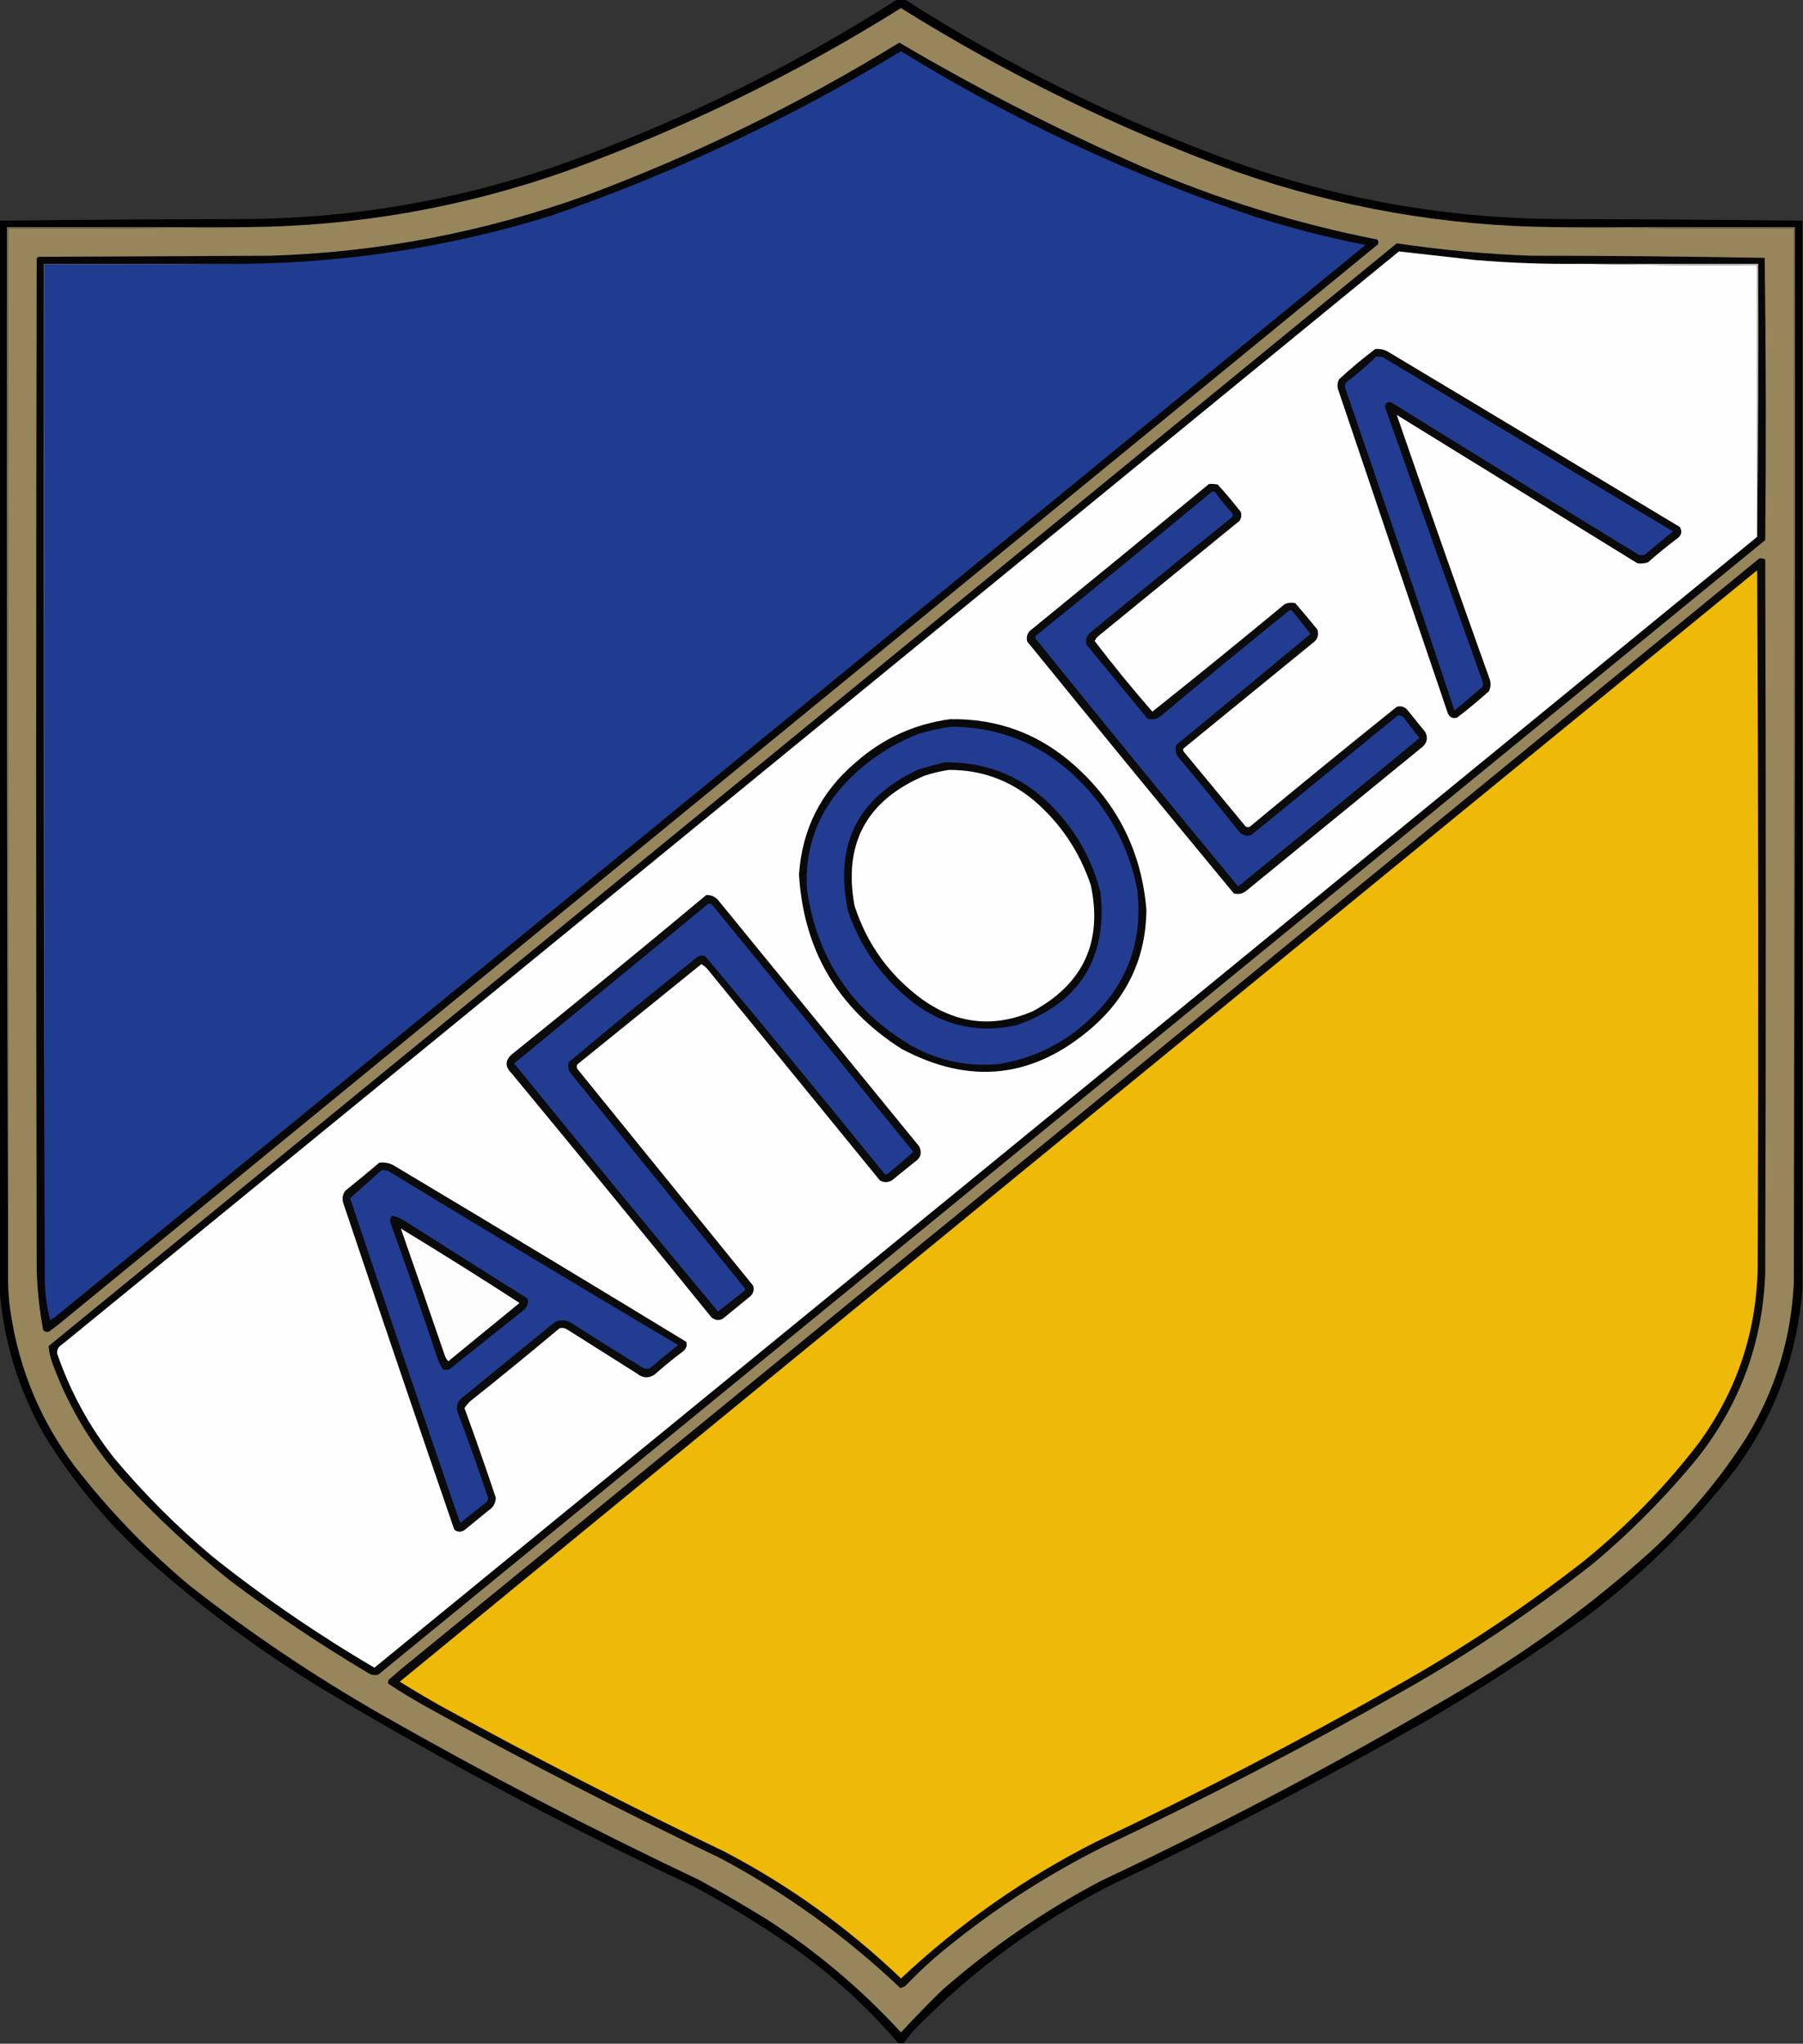 <?xml version="1.0" encoding="UTF-8"?>
<!DOCTYPE svg PUBLIC "-//W3C//DTD SVG 1.1//EN" "http://www.w3.org/Graphics/SVG/1.1/DTD/svg11.dtd">
<svg xmlns="http://www.w3.org/2000/svg" version="1.1" width="1671px" height="1894px" style="shape-rendering:geometricPrecision; text-rendering:geometricPrecision; image-rendering:optimizeQuality; fill-rule:evenodd; clip-rule:evenodd" xmlns:xlink="http://www.w3.org/1999/xlink">
<rect width="100%" height="100%" fill="#333333" stroke="none"/>
<g><path style="opacity:0.959" fill="#010101" d="M 831.5,-0.5 C 833.833,-0.5 836.167,-0.5 838.5,-0.5C 935.226,61.361 1037.89,111.861 1146.5,151C 1243.2,185.284 1342.87,202.617 1445.5,203C 1520.57,203.17 1595.57,203.67 1670.5,204.5C 1670.5,534.5 1670.5,864.5 1670.5,1194.5C 1665.68,1255.13 1645.51,1310.13 1610,1359.5C 1569.79,1412.04 1523.29,1458.21 1470.5,1498C 1422.45,1532.69 1372.79,1565.03 1321.5,1595C 1226.31,1649.27 1128.97,1699.93 1029.5,1747C 961.354,1781.8 900.52,1826.63 847,1881.5C 843.619,1885.38 840.453,1889.38 837.5,1893.5C 835.833,1893.5 834.167,1893.5 832.5,1893.5C 803.76,1859.92 771.427,1830.42 735.5,1805C 705.669,1784.24 674.669,1765.24 642.5,1748C 526.235,1693.38 413.235,1633.38 303.5,1568C 243.56,1532.07 187.56,1490.73 135.5,1444C 98.969,1410.65 67.802,1373.15 42,1331.5C 17.217,1288.66 3.05,1242.66 -0.5,1193.5C -0.5,863.833 -0.5,534.167 -0.5,204.5C 74.43,203.67 149.43,203.17 224.5,203C 328.21,202.604 428.877,184.937 526.5,150C 633.991,110.919 735.658,60.752 831.5,-0.5 Z"/></g>
<g><path style="opacity:1" fill="#97855c" d="M 1440.5,210.5 C 1514.33,211.499 1588.33,211.833 1662.5,211.5C 1662.5,537.167 1662.5,862.833 1662.5,1188.5C 1660.14,1239.88 1645.64,1287.54 1619,1331.5C 1593.72,1371.14 1563.55,1406.97 1528.5,1439C 1476.77,1485.4 1421.1,1526.4 1361.5,1562C 1251.1,1627.71 1137.43,1688.04 1020.5,1743C 967.502,1770.99 918.502,1804.65 873.5,1844C 860.304,1856.86 847.47,1870.03 835,1883.5C 797.598,1842.77 755.765,1807.6 709.5,1778C 689.161,1765.5 668.494,1753.5 647.5,1742C 547.361,1694.6 449.361,1643.6 353.5,1589C 291.567,1553.55 232.567,1513.88 176.5,1470C 136.52,1436.69 100.687,1399.52 69,1358.5C 37.669,1316.54 18.003,1269.54 10,1217.5C 8.439,1207.56 7.606,1197.56 7.5,1187.5C 7.5,862.167 7.5,536.833 7.5,211.5C 81.668,211.833 155.669,211.499 229.5,210.5C 331.44,209.545 430.44,192.045 526.5,158C 634.825,118.585 737.659,68.418 835,7.5C 933.018,68.757 1036.52,119.257 1145.5,159C 1240.94,192.374 1339.27,209.541 1440.5,210.5 Z"/></g>
<g><path style="opacity:1" fill="#060606" d="M 833.5,39.5 C 905.633,82.069 980.3,120.236 1057.5,154C 1128.03,184.51 1201.03,207.177 1276.5,222C 1277.55,223.388 1277.72,224.888 1277,226.5C 869.167,560.333 461.333,894.167 53.5,1228C 50.833,1230 48.167,1232 45.5,1234C 43.299,1234.82 41.466,1234.32 40,1232.5C 36.615,1214.32 34.615,1195.98 34,1177.5C 33.333,864.833 33.333,552.167 34,239.5C 34.5,239 35,238.5 35.5,238C 107.167,237.667 178.833,237.333 250.5,237C 351.232,233.805 448.898,215.139 543.5,181C 644.942,143.11 741.609,95.943 833.5,39.5 Z"/></g>
<g><path style="opacity:1" fill="#1f3c90" d="M 41.5,1185.5 C 41.5,872.167 41.5,558.833 41.5,245.5C 103.002,245.832 164.336,245.499 225.5,244.5C 322.956,243.477 417.956,228.643 510.5,200C 623.919,160.712 732.085,109.878 835,47.5C 938.625,111.229 1048.12,162.396 1163.5,201C 1196.95,211.53 1230.95,220.196 1265.5,227C 860.684,558.573 455.684,889.906 50.5,1221C 49.034,1221.64 47.7,1222.47 46.5,1223.5C 43.324,1211.04 41.657,1198.37 41.5,1185.5 Z"/></g>
<g><path style="opacity:1" fill="#837961" d="M 229.5,210.5 C 155.669,211.499 81.668,211.833 7.5,211.5C 7.5,536.833 7.5,862.167 7.5,1187.5C 6.5,862 6.167,536.334 6.5,210.5C 80.833,210.5 155.167,210.5 229.5,210.5 Z"/></g>
<g><path style="opacity:1" fill="#837961" d="M 1440.5,210.5 C 1514.83,210.5 1589.17,210.5 1663.5,210.5C 1663.83,536.667 1663.5,862.667 1662.5,1188.5C 1662.5,862.833 1662.5,537.167 1662.5,211.5C 1588.33,211.833 1514.33,211.499 1440.5,210.5 Z"/></g>
<g><path style="opacity:1" fill="#070707" d="M 1294.5,225.5 C 1335.94,231.703 1377.61,235.537 1419.5,237C 1491.58,237.006 1563.58,237.673 1635.5,239C 1636.66,326.097 1636.83,413.263 1636,500.5C 1207.5,851 779,1201.5 350.5,1552C 346.88,1552.84 343.546,1552.17 340.5,1550C 296.616,1523.9 254.283,1495.56 213.5,1465C 178.508,1437.02 145.675,1406.52 115,1373.5C 86.15,1341.49 64.15,1305.16 49,1264.5C 46.861,1258.95 45.528,1253.28 45,1247.5C 461.689,906.969 878.189,566.302 1294.5,225.5 Z"/></g>
<g><path style="opacity:1" fill="#fefefe" d="M 1465.5,244.5 C 1519.66,245.499 1574,245.832 1628.5,245.5C 1628.5,329.5 1628.5,413.5 1628.5,497.5C 1201.52,846.969 774.356,1196.3 347,1545.5C 294.695,1514.85 244.862,1480.68 197.5,1443C 164.333,1415.17 133.833,1384.67 106,1351.5C 82.898,1322.31 65.232,1289.98 53,1254.5C 52.613,1250.83 54.113,1248 57.5,1246C 470.684,908.573 883.684,570.906 1296.5,233C 1320.14,235.598 1343.81,238.264 1367.5,241C 1400.11,243.718 1432.78,244.884 1465.5,244.5 Z"/></g>
<g><path style="opacity:1" fill="#4c5389" d="M 225.5,244.5 C 164.336,245.499 103.002,245.832 41.5,245.5C 41.5,558.833 41.5,872.167 41.5,1185.5C 40.5,872 40.167,558.334 40.5,244.5C 102.167,244.5 163.833,244.5 225.5,244.5 Z"/></g>
<g><path style="opacity:1" fill="#c1c1c0" d="M 1465.5,244.5 C 1520.17,244.5 1574.83,244.5 1629.5,244.5C 1629.83,329.002 1629.5,413.335 1628.5,497.5C 1628.5,413.5 1628.5,329.5 1628.5,245.5C 1574,245.832 1519.66,245.499 1465.5,244.5 Z"/></g>
<g><path style="opacity:1" fill="#0a0a0b" d="M 1274.5,323.5 C 1278.79,323.035 1282.79,323.868 1286.5,326C 1376.75,380.041 1466.92,434.208 1557,488.5C 1559.25,492.666 1558.42,496.166 1554.5,499C 1545.21,505.955 1536.21,513.288 1527.5,521C 1524.23,522.213 1520.9,522.546 1517.5,522C 1443.17,476.167 1368.83,430.333 1294.5,384.5C 1322.75,466.389 1351.58,548.389 1381,630.5C 1381.82,633.964 1381.48,637.298 1380,640.5C 1370.46,649.044 1360.63,657.21 1350.5,665C 1346.65,666.157 1343.82,664.991 1342,661.5C 1307.8,561.241 1273.8,460.908 1240,360.5C 1239.21,357.366 1239.54,354.366 1241,351.5C 1251.77,341.549 1262.94,332.216 1274.5,323.5 Z"/></g>
<g><path style="opacity:1" fill="#213c90" d="M 1275.5,330.5 C 1277.53,330.338 1279.53,330.505 1281.5,331C 1371.17,384.833 1460.83,438.667 1550.5,492.5C 1541.71,499.448 1533.05,506.615 1524.5,514C 1522.5,514.667 1520.5,514.667 1518.5,514C 1442,467.251 1365.67,420.251 1289.5,373C 1285.9,371.927 1283.9,373.261 1283.5,377C 1313.47,461.907 1343.64,546.74 1374,631.5C 1374.67,633.167 1374.67,634.833 1374,636.5C 1365.33,643.833 1356.67,651.167 1348,658.5C 1314.92,558.922 1281.25,459.588 1247,360.5C 1246.19,358.421 1246.36,356.421 1247.5,354.5C 1257.39,346.928 1266.72,338.928 1275.5,330.5 Z"/></g>
<g><path style="opacity:1" fill="#0b0b0b" d="M 1120.5,448.5 C 1123.19,448.336 1125.85,448.503 1128.5,449C 1136.02,457.222 1143.19,465.722 1150,474.5C 1150.75,477.303 1150.42,479.97 1149,482.5C 1105.5,518 1062,553.5 1018.5,589C 1016.77,590.389 1015.44,592.056 1014.5,594C 1031.64,616.463 1049.47,638.297 1068,659.5C 1109.11,626.726 1149.95,593.559 1190.5,560C 1193.7,558.517 1197.04,558.183 1200.5,559C 1207.45,567.074 1214.29,575.241 1221,583.5C 1222.47,588.735 1220.97,592.901 1216.5,596C 1176.67,628.5 1136.83,661 1097,693.5C 1096.33,694.5 1096.33,695.5 1097,696.5C 1116.17,719.667 1135.33,742.833 1154.5,766C 1155.83,766.667 1157.17,766.667 1158.5,766C 1203.54,728.622 1248.88,691.622 1294.5,655C 1298.18,653.973 1301.35,654.806 1304,657.5C 1309.67,664.5 1315.33,671.5 1321,678.5C 1323.5,683.646 1322.67,688.146 1318.5,692C 1263.83,736.667 1209.17,781.333 1154.5,826C 1151.2,828.374 1147.53,829.04 1143.5,828C 1079.31,750.442 1015.47,672.609 952,594.5C 950.837,589.655 952.337,585.821 956.5,583C 1011.36,538.302 1066.02,493.469 1120.5,448.5 Z"/></g>
<g><path style="opacity:1" fill="#213c90" d="M 1123.5,455.5 C 1124.68,455.281 1125.68,455.614 1126.5,456.5C 1131.19,463.201 1136.35,469.534 1142,475.5C 1142.78,476.944 1142.61,478.277 1141.5,479.5C 1097.35,515.144 1053.35,550.977 1009.5,587C 1006.74,589.995 1005.9,593.495 1007,597.5C 1025.83,620.333 1044.67,643.167 1063.5,666C 1068.45,667.31 1072.79,666.31 1076.5,663C 1115.54,630.289 1154.88,597.956 1194.5,566C 1195.5,565.333 1196.5,565.333 1197.5,566C 1203.36,573.023 1209.02,580.19 1214.5,587.5C 1173.13,621.942 1131.63,656.276 1090,690.5C 1089.18,693.964 1089.52,697.298 1091,700.5C 1110.71,723.876 1130.04,747.543 1149,771.5C 1151.99,774.265 1155.49,775.098 1159.5,774C 1204.83,737 1250.17,700 1295.5,663C 1298.28,662.731 1300.45,663.898 1302,666.5C 1306.51,672.344 1311.01,678.178 1315.5,684C 1259.72,730.064 1203.72,775.897 1147.5,821.5C 1084.35,745.198 1021.69,668.532 959.5,591.5C 959.529,589.971 960.196,588.804 961.5,588C 1015.75,544.054 1069.75,499.887 1123.5,455.5 Z"/></g>
<g><path style="opacity:1" fill="#0a0908" d="M 1630.5,517.5 C 1632.47,517.261 1634.3,517.594 1636,518.5C 1636.67,738.833 1636.67,959.167 1636,1179.5C 1633.76,1243.91 1612.76,1301.24 1573,1351.5C 1543.87,1386.97 1511.7,1419.47 1476.5,1449C 1420.94,1492.8 1362.27,1532.13 1300.5,1567C 1210.15,1618.35 1117.81,1666.35 1023.5,1711C 966.5,1739.38 913.834,1774.05 865.5,1815C 856.196,1823.3 847.196,1831.97 838.5,1841C 837.128,1841.4 835.795,1841.9 834.5,1842.5C 784.281,1794.78 728.614,1754.61 667.5,1722C 575.298,1677.9 484.631,1631.23 395.5,1582C 383.417,1575.21 371.584,1568.04 360,1560.5C 359.405,1559.1 359.572,1557.77 360.5,1556.5C 364.167,1553.33 367.833,1550.17 371.5,1547C 791.356,1203.97 1211.02,860.802 1630.5,517.5 Z"/></g>
<g><path style="opacity:1" fill="#efb907" d="M 1628.5,528.5 C 1629.67,744.333 1629.83,960.333 1629,1176.5C 1627.48,1235.51 1609.48,1288.85 1575,1336.5C 1543.61,1377.56 1507.78,1414.39 1467.5,1447C 1413.42,1489.22 1356.42,1527.22 1296.5,1561C 1204.81,1613.01 1111.15,1661.68 1015.5,1707C 949.247,1740.6 889.08,1782.77 835,1833.5C 786.058,1786.61 731.558,1747.44 671.5,1716C 582.456,1673.31 494.789,1628.31 408.5,1581C 395.668,1573.75 383.002,1566.25 370.5,1558.5C 789.562,1214.77 1208.9,871.432 1628.5,528.5 Z"/></g>
<g><path style="opacity:1" fill="#09090a" d="M 880.5,666.5 C 924.453,665.759 962.786,679.925 995.5,709C 1035.82,744.811 1058.16,789.645 1062.5,843.5C 1061.91,887.172 1045.24,923.339 1012.5,952C 958.206,999.327 899.206,1005.99 835.5,972C 776.461,934.442 744.794,880.608 740.5,810.5C 743.338,768.658 760.671,734.158 792.5,707C 817.733,684.55 847.066,671.05 880.5,666.5 Z"/></g>
<g><path style="opacity:1" fill="#213c90" d="M 881.5,673.5 C 923.957,673.594 960.957,687.761 992.5,716C 1025.07,745.315 1045.57,781.482 1054,824.5C 1059.46,871.796 1044.96,911.629 1010.5,944C 986.807,966.513 958.807,980.513 926.5,986C 897.367,988.882 870.034,983.216 844.5,969C 789.736,936.534 757.569,888.701 748,825.5C 745.469,788.423 756.469,756.089 781,728.5C 800.714,706.778 824.214,690.611 851.5,680C 861.469,677.108 871.469,674.941 881.5,673.5 Z"/></g>
<g><path style="opacity:1" fill="#09090a" d="M 875.5,706.5 C 916.718,706.025 951.218,721.025 979,751.5C 999.088,773.284 1012.75,798.617 1020,827.5C 1026.2,888.607 1000.36,929.441 942.5,950C 907.831,957.831 876.165,951.164 847.5,930C 818.417,907.597 797.917,879.097 786,844.5C 772.805,783.056 794.639,739.223 851.5,713C 859.567,710.601 867.567,708.434 875.5,706.5 Z"/></g>
<g><path style="opacity:1" fill="#fefefe" d="M 879.5,713.5 C 909.354,713.435 935.688,722.935 958.5,742C 983.142,763.323 1000.64,789.49 1011,820.5C 1021.97,872.723 1004.13,911.557 957.5,937C 921.087,952.784 886.754,949.118 854.5,926C 824.41,903.902 803.576,875.068 792,839.5C 781.402,782.11 802.902,741.943 856.5,719C 864.135,716.445 871.802,714.612 879.5,713.5 Z"/></g>
<g><path style="opacity:1" fill="#0b0b0b" d="M 654.5,829.5 C 658.587,829.294 662.087,830.627 665,833.5C 727.333,909.833 789.667,986.167 852,1062.5C 854.732,1068.56 853.232,1073.39 847.5,1077C 840.5,1082.67 833.5,1088.33 826.5,1094C 822.833,1096 819.167,1096 815.5,1094C 762.333,1028.83 709.167,963.667 656,898.5C 654.281,896.443 652.281,894.776 650,893.5C 611.678,924.486 573.344,955.486 535,986.5C 534.333,987.833 534.333,989.167 535,990.5C 589.333,1057.5 643.667,1124.5 698,1191.5C 699.202,1195.79 698.035,1199.29 694.5,1202C 687.167,1208 679.833,1214 672.5,1220C 668.361,1224.04 664.028,1224.37 659.5,1221C 598.025,1145.22 536.192,1069.72 474,994.5C 467.845,988.439 468.012,982.605 474.5,977C 534.98,928.347 594.98,879.181 654.5,829.5 Z"/></g>
<g><path style="opacity:1" fill="#213c90" d="M 656.5,837.5 C 657.822,837.33 658.989,837.663 660,838.5C 722.356,914.688 784.523,991.022 846.5,1067.5C 838.672,1074.49 830.672,1081.32 822.5,1088C 821.365,1088.75 820.365,1088.58 819.5,1087.5C 764.673,1019.85 709.34,952.681 653.5,886C 651.5,885.333 649.5,885.333 647.5,886C 606.874,918.235 566.707,951.069 527,984.5C 526.348,987.594 526.682,990.594 528,993.5C 582,1060.17 636,1126.83 690,1193.5C 690.749,1194.64 690.583,1195.64 689.5,1196.5C 681.5,1202.83 673.5,1209.17 665.5,1215.5C 602.033,1139.24 539.033,1062.57 476.5,985.5C 536.531,936.158 596.531,886.825 656.5,837.5 Z"/></g>
<g><path style="opacity:1" fill="#0b0b0c" d="M 351.5,1077.5 C 356.947,1076.83 361.947,1077.99 366.5,1081C 456.582,1134.79 546.416,1188.96 636,1243.5C 636.93,1246.85 636.097,1249.68 633.5,1252C 624.21,1258.95 615.21,1266.29 606.5,1274C 600.911,1277.53 595.578,1277.2 590.5,1273C 568.833,1259.33 547.167,1245.67 525.5,1232C 523.305,1230.63 520.971,1230.29 518.5,1231C 491.457,1253.71 464.124,1276.04 436.5,1298C 434.112,1300.05 432.112,1302.38 430.5,1305C 440.571,1332.55 450.238,1360.22 459.5,1388C 459.307,1393.2 456.974,1397.2 452.5,1400C 445.167,1406 437.833,1412 430.5,1418C 427.173,1420.13 424.006,1419.97 421,1417.5C 386.272,1316.65 351.938,1215.65 318,1114.5C 316.96,1110.47 317.626,1106.8 320,1103.5C 330.69,1094.97 341.19,1086.3 351.5,1077.5 Z"/></g>
<g><path style="opacity:1" fill="#213c90" d="M 353.5,1084.5 C 355.527,1084.34 357.527,1084.5 359.5,1085C 448.835,1139.34 538.502,1193.17 628.5,1246.5C 619.688,1253.48 611.021,1260.64 602.5,1268C 600.5,1268.67 598.5,1268.67 596.5,1268C 573.998,1254.25 551.665,1240.25 529.5,1226C 524.657,1223.17 519.657,1222.83 514.5,1225C 485.5,1248.67 456.5,1272.33 427.5,1296C 423.797,1299.4 422.631,1303.56 424,1308.5C 433.987,1334.96 443.487,1361.63 452.5,1388.5C 452.124,1390.38 451.124,1391.88 449.5,1393C 441.833,1399.17 434.167,1405.33 426.5,1411.5C 392.106,1311.32 358.106,1210.99 324.5,1110.5C 334.161,1101.84 343.828,1093.17 353.5,1084.5 Z"/></g>
<g><path style="opacity:1" fill="#0a0a0b" d="M 363.5,1126.5 C 368.478,1127.82 373.145,1129.99 377.5,1133C 414.582,1156.62 451.749,1180.12 489,1203.5C 489.831,1207.67 488.665,1211.17 485.5,1214C 462.5,1232.33 439.5,1250.67 416.5,1269C 414.5,1269.67 412.5,1269.67 410.5,1269C 408.812,1266.27 407.312,1263.44 406,1260.5C 391.918,1217.92 377.251,1175.59 362,1133.5C 361.167,1130.83 361.667,1128.5 363.5,1126.5 Z"/></g>
<g><path style="opacity:1" fill="#fcfcfc" d="M 371.5,1138.5 C 408.483,1160.99 445.15,1183.99 481.5,1207.5C 459.5,1225.5 437.5,1243.5 415.5,1261.5C 413.879,1259.85 412.712,1257.85 412,1255.5C 398.598,1216.46 385.098,1177.46 371.5,1138.5 Z"/></g>
</svg>
